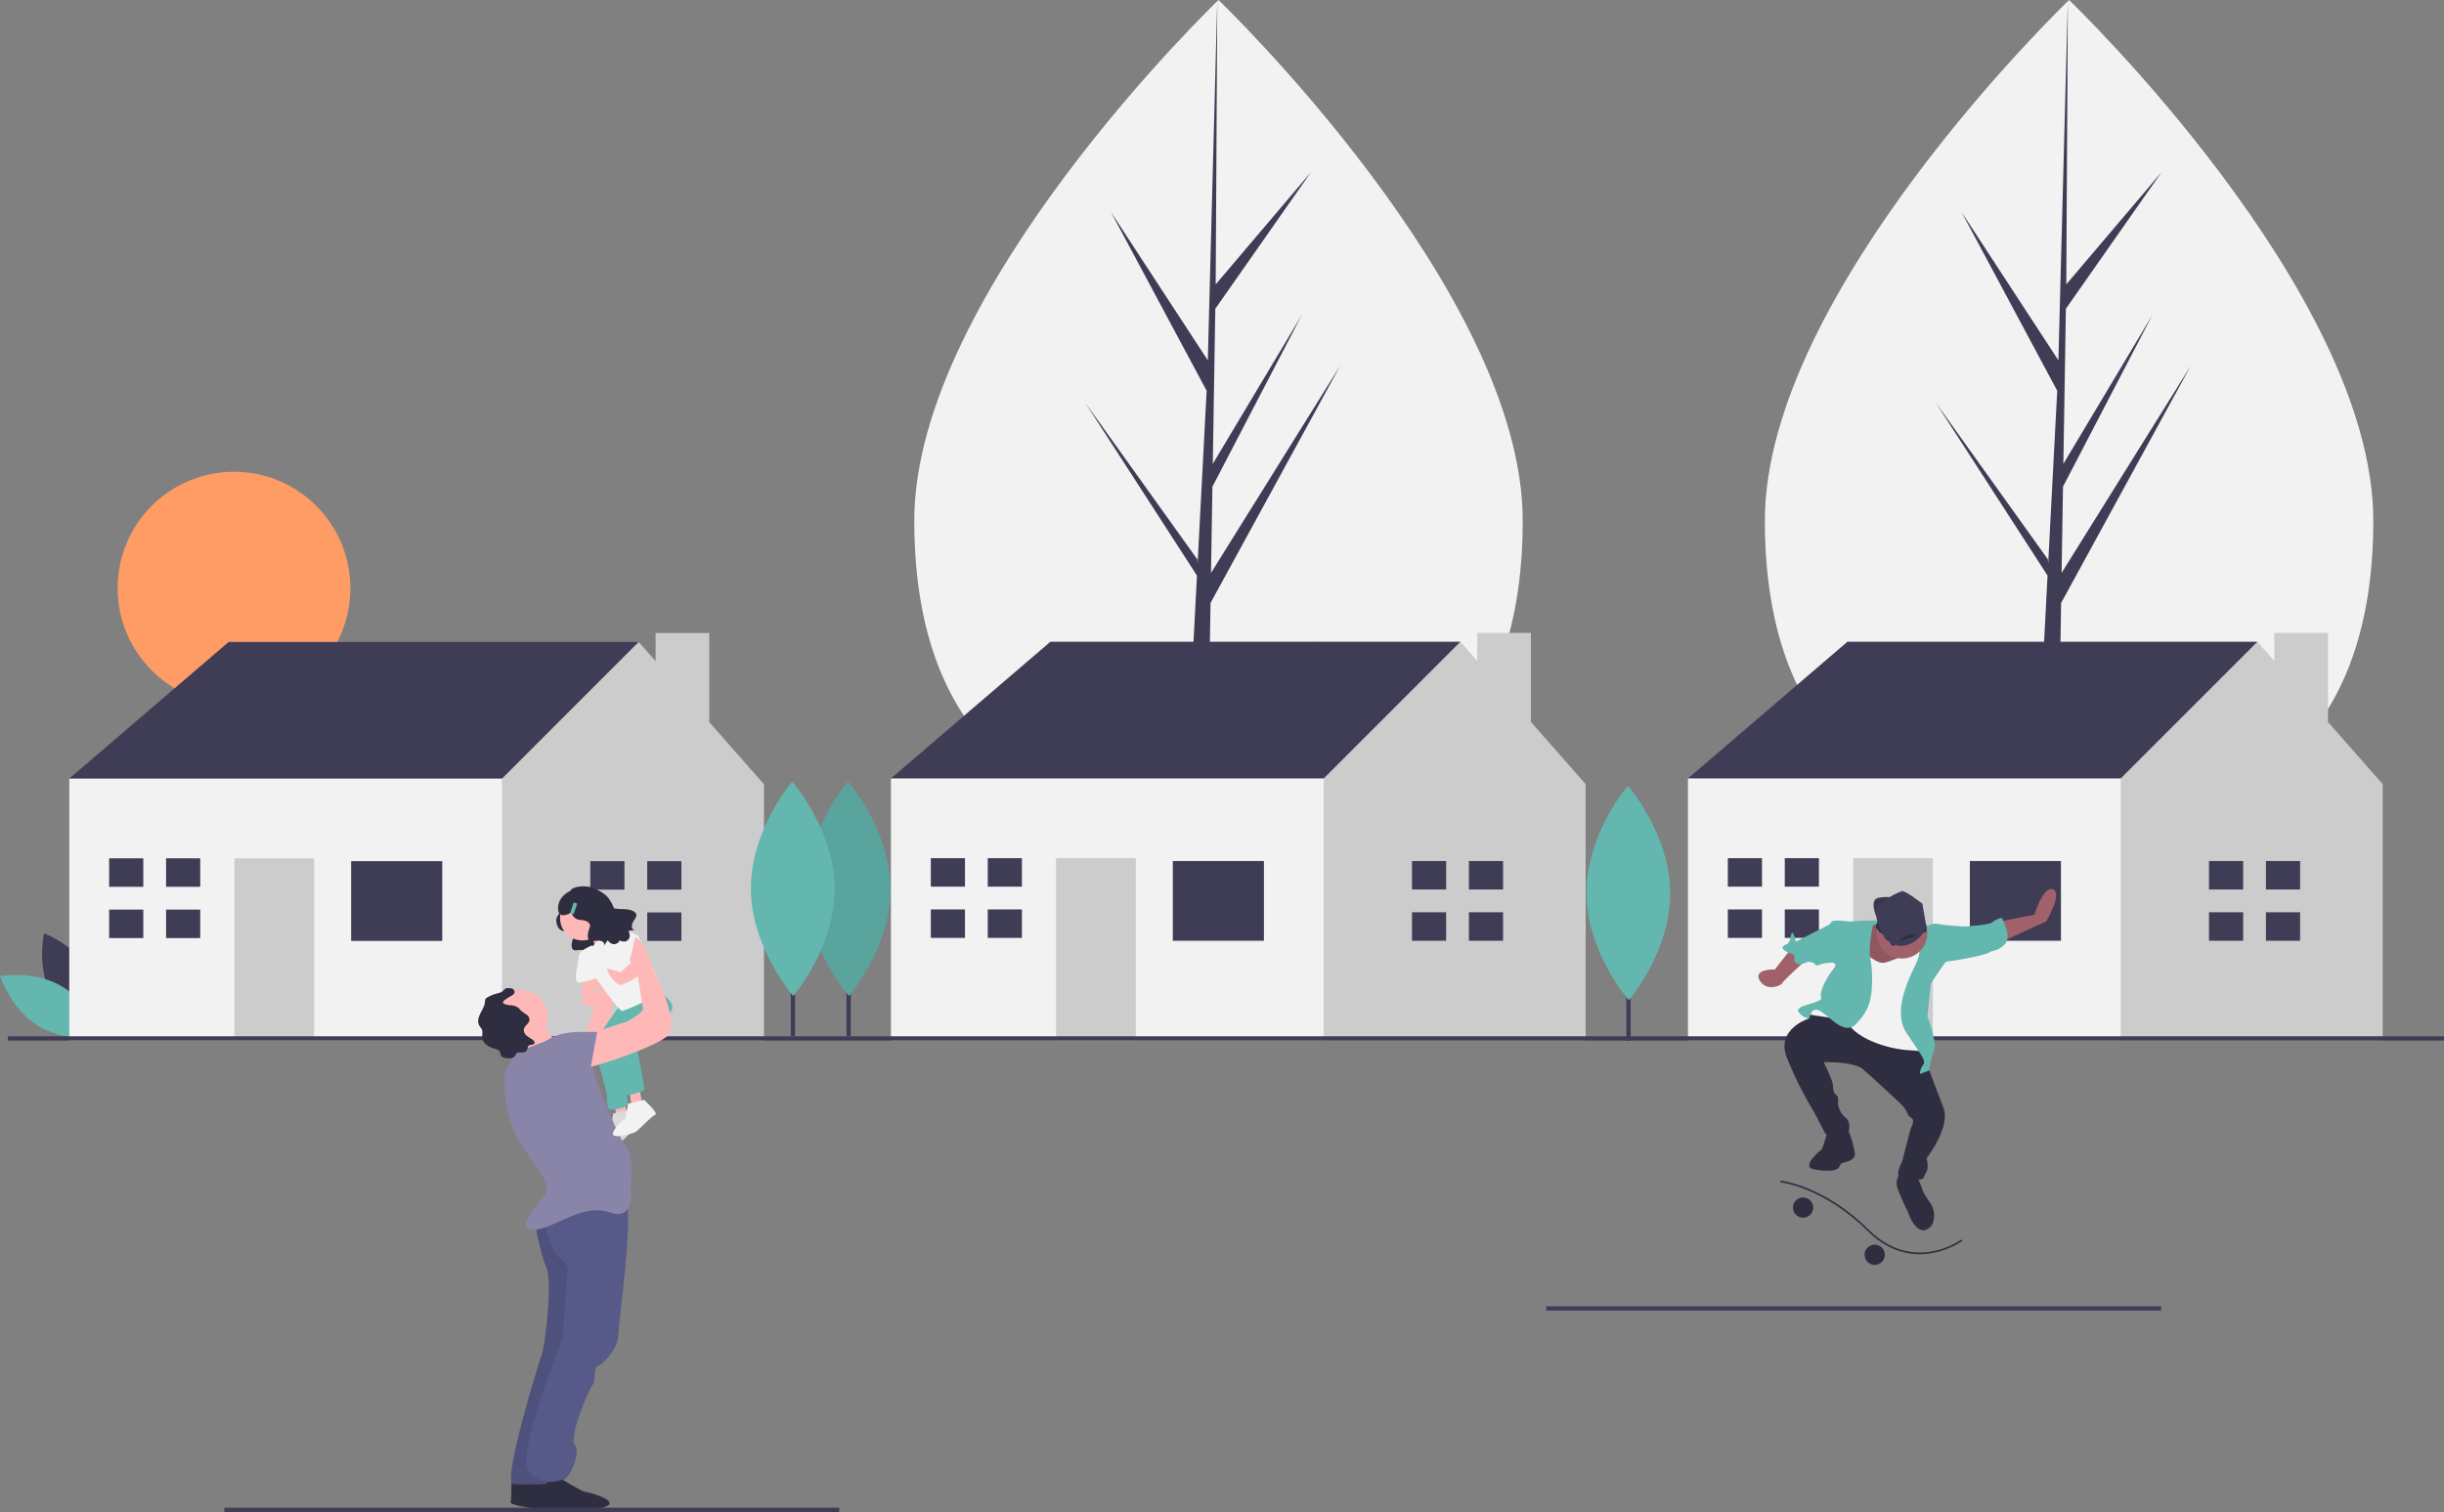 <svg width="766" height="474" viewBox="0 0 766 474" fill="none" xmlns="http://www.w3.org/2000/svg">
<rect x="0" y="0" width="766" height="474" fill="#808080" stroke="none"/>
<g clip-path="url(#clip0)">
<path d="M16.222 312.271C21.065 321.256 31.343 325.112 31.343 325.112C31.343 325.112 33.769 314.403 28.927 305.419C24.084 296.434 13.806 292.577 13.806 292.577C13.806 292.577 11.38 303.287 16.222 312.271Z" fill="#3F3D56"/>
<path d="M19.551 309.316C28.294 314.578 31.661 325.03 31.661 325.03C31.661 325.03 20.853 326.95 12.11 321.688C3.367 316.426 0 305.974 0 305.974C0 305.974 10.808 304.054 19.551 309.316Z" fill="#63B7AF"/>
<path d="M477.249 163.22C477.249 235.055 434.56 260.137 381.901 260.137C329.242 260.137 286.553 235.055 286.553 163.22C286.553 91.385 381.901 3.05176e-05 381.901 3.05176e-05C381.901 3.05176e-05 477.249 91.385 477.249 163.22Z" fill="#F2F2F2"/>
<path d="M378.428 249.149L379.404 189.029L420.044 114.653L379.557 179.598L379.996 152.566L408.005 98.756L380.112 145.413L380.902 96.794L410.895 53.954L381.026 89.149L381.519 0L378.42 118.017L378.674 113.149L348.181 66.456L378.185 122.495L375.344 176.793L375.259 175.352L340.106 126.215L375.153 180.443L374.797 187.234L374.734 187.336L374.763 187.894L367.554 325.654H377.185L378.341 254.497L413.302 200.402L378.428 249.149Z" fill="#3F3D56"/>
<path d="M743.84 163.22C743.84 235.055 701.151 260.137 648.492 260.137C595.833 260.137 553.145 235.055 553.145 163.22C553.145 91.385 648.492 3.05176e-05 648.492 3.05176e-05C648.492 3.05176e-05 743.84 91.385 743.84 163.22Z" fill="#F2F2F2"/>
<path d="M645.019 249.149L645.995 189.029L686.635 114.653L646.148 179.598L646.587 152.566L674.596 98.756L646.704 145.413L647.493 96.794L677.486 53.954L647.617 89.149L648.11 0L645.011 118.017L645.265 113.149L614.772 66.456L644.776 122.495L641.935 176.793L641.851 175.352L606.697 126.215L641.744 180.443L641.389 187.234L641.325 187.336L641.354 187.894L634.146 325.654H643.776L644.932 254.497L679.893 200.402L645.019 249.149Z" fill="#3F3D56"/>
<path d="M73.34 220.868C93.484 220.868 109.813 204.532 109.813 184.381C109.813 164.23 93.484 147.894 73.34 147.894C53.196 147.894 36.867 164.23 36.867 184.381C36.867 204.532 53.196 220.868 73.34 220.868Z" fill="#FF9C65"/>
<path d="M27.064 253.011L21.71 244.084L71.681 201.235H200.18V213.733L153.778 263.723L100.237 274.436L27.064 253.011Z" fill="#3F3D56"/>
<path d="M222.3 226.381V198.447H205.477V207.256L200.18 201.235L157.347 244.084L150.208 251.225L141.285 286.933L157.347 326.211H239.444V245.869L222.3 226.381Z" fill="#CCCCCC"/>
<path d="M157.347 244.084H21.71V326.211H157.347V244.084Z" fill="#F2F2F2"/>
<path d="M138.608 269.972H110.053V294.967H138.608V269.972Z" fill="#3F3D56"/>
<path d="M98.452 269.079H73.466V326.211H98.452V269.079Z" fill="#CCCCCC"/>
<path d="M44.911 278.006V269.08H34.203V278.006H44.018H44.911Z" fill="#3F3D56"/>
<path d="M44.018 285.148H34.203V294.075H44.911V285.148H44.018Z" fill="#3F3D56"/>
<path d="M62.758 269.079H52.05V278.006H62.758V269.079Z" fill="#3F3D56"/>
<path d="M62.758 285.148H52.05V294.075H62.758V285.148Z" fill="#3F3D56"/>
<path d="M195.719 278.899V269.972H185.01V278.899H194.826H195.719Z" fill="#3F3D56"/>
<path d="M194.826 286.04H185.01V294.967H195.719V286.04H194.826Z" fill="#3F3D56"/>
<path d="M213.566 269.972H202.857V278.899H213.566V269.972Z" fill="#3F3D56"/>
<path d="M213.566 286.04H202.857V294.967H213.566V286.04Z" fill="#3F3D56"/>
<path d="M284.596 252.962L279.242 244.035L329.214 201.186H457.712V213.684L411.31 263.675L357.769 274.387L284.596 252.962Z" fill="#3F3D56"/>
<path d="M479.832 226.332V198.398H463.008V207.206L457.712 201.186L414.88 244.035L407.741 251.176L398.817 286.884L414.88 326.162H496.975V245.82L479.832 226.332Z" fill="#CCCCCC"/>
<path d="M414.879 244.035H279.242V326.162H414.879V244.035Z" fill="#F2F2F2"/>
<path d="M396.14 269.923H367.585V294.918H396.14V269.923Z" fill="#3F3D56"/>
<path d="M355.984 269.03H330.998V326.162H355.984V269.03Z" fill="#CCCCCC"/>
<path d="M302.443 277.957V269.03H291.735V277.957H301.551H302.443Z" fill="#3F3D56"/>
<path d="M301.551 285.099H291.735V294.026H302.443V285.099H301.551Z" fill="#3F3D56"/>
<path d="M320.29 269.03H309.582V277.957H320.29V269.03Z" fill="#3F3D56"/>
<path d="M320.29 285.099H309.582V294.026H320.29V285.099Z" fill="#3F3D56"/>
<path d="M453.25 278.85V269.923H442.542V278.85H452.358H453.25Z" fill="#3F3D56"/>
<path d="M452.358 285.991H442.542V294.918H453.25V285.991H452.358Z" fill="#3F3D56"/>
<path d="M471.097 269.923H460.389V278.85H471.097V269.923Z" fill="#3F3D56"/>
<path d="M471.097 285.991H460.389V294.918H471.097V285.991Z" fill="#3F3D56"/>
<path d="M534.399 252.962L529.045 244.035L579.017 201.186H707.515V213.684L661.113 263.675L607.572 274.387L534.399 252.962Z" fill="#3F3D56"/>
<path d="M729.636 226.332V198.398H712.811V207.206L707.515 201.186L664.683 244.035L657.544 251.176L648.62 286.884L664.683 326.162H746.779V245.82L729.636 226.332Z" fill="#CCCCCC"/>
<path d="M664.682 244.035H529.045V326.162H664.682V244.035Z" fill="#F2F2F2"/>
<path d="M645.943 269.923H617.388V294.918H645.943V269.923Z" fill="#3F3D56"/>
<path d="M605.787 269.03H580.801V326.162H605.787V269.03Z" fill="#CCCCCC"/>
<path d="M552.246 277.957V269.03H541.538V277.957H551.354H552.246Z" fill="#3F3D56"/>
<path d="M551.354 285.099H541.538V294.026H552.246V285.099H551.354Z" fill="#3F3D56"/>
<path d="M570.093 269.03H559.385V277.957H570.093V269.03Z" fill="#3F3D56"/>
<path d="M570.093 285.099H559.385V294.026H570.093V285.099Z" fill="#3F3D56"/>
<path d="M703.054 278.85V269.923H692.346V278.85H702.161H703.054Z" fill="#3F3D56"/>
<path d="M702.161 285.991H692.346V294.918H703.054V285.991H702.161Z" fill="#3F3D56"/>
<path d="M720.901 269.923H710.192V278.85H720.901V269.923Z" fill="#3F3D56"/>
<path d="M720.901 285.991H710.192V294.918H720.901V285.991Z" fill="#3F3D56"/>
<path d="M511.077 273.139H509.734V326.208H511.077V273.139Z" fill="#3F3D56"/>
<path d="M523.472 279.902C523.557 298.459 510.506 313.563 510.506 313.563C510.506 313.563 497.317 298.58 497.231 280.023C497.146 261.466 510.197 246.362 510.197 246.362C510.197 246.362 523.386 261.345 523.472 279.902Z" fill="#63B7AF"/>
<path d="M266.646 271.795H265.303V324.865H266.646V271.795Z" fill="#3F3D56"/>
<path d="M279.041 278.558C279.127 297.115 266.076 312.219 266.076 312.219C266.076 312.219 252.886 297.236 252.8 278.679C252.715 260.122 265.766 245.018 265.766 245.018C265.766 245.018 278.956 260.001 279.041 278.558Z" fill="#63B7AF"/>
<path opacity="0.1" d="M279.041 278.558C279.127 297.115 266.076 312.219 266.076 312.219C266.076 312.219 252.886 297.236 252.8 278.679C252.715 260.122 265.766 245.018 265.766 245.018C265.766 245.018 278.956 260.001 279.041 278.558Z" fill="black"/>
<path d="M249.187 271.795H247.844V324.865H249.187V271.795Z" fill="#3F3D56"/>
<path d="M261.582 278.558C261.667 297.115 248.616 312.219 248.616 312.219C248.616 312.219 235.426 297.236 235.341 278.679C235.255 260.122 248.306 245.018 248.306 245.018C248.306 245.018 261.496 260.001 261.582 278.558Z" fill="#63B7AF"/>
<path d="M766 324.868H2.489V326.211H766V324.868Z" fill="#3F3D56"/>
<path d="M175.351 284.67C175.351 284.67 176.039 285.458 174.86 286.984C173.682 288.51 174.633 291.821 176.872 291.905C179.111 291.989 180.197 292.927 179.657 294.163C179.118 295.399 178.469 298.336 180.907 297.889C183.346 297.443 184.117 298.414 183.685 299.16C183.253 299.907 184.772 297.676 184.772 297.676C184.772 297.676 186.131 299.701 187.799 298.283C189.467 296.866 190.13 284.015 186.73 283.797C183.33 283.579 175.351 284.67 175.351 284.67Z" fill="#2F2E41"/>
<path d="M192.588 345.782L193.362 351.208H196.85L195.687 345.007L192.588 345.782Z" fill="#FFB8B8"/>
<path d="M197.237 347.914C197.237 347.914 201.886 352.177 200.724 352.564C199.561 352.952 195.3 357.603 194.525 357.99C193.832 358.337 186.389 360.703 187.551 357.99C188.406 356.226 189.751 354.746 191.426 353.727L192.2 349.076L197.237 347.914Z" fill="#F2F2F2"/>
<path opacity="0.1" d="M197.237 347.914C197.237 347.914 201.886 352.177 200.724 352.564C199.561 352.952 195.3 357.603 194.525 357.99C193.832 358.337 186.389 360.703 187.551 357.99C188.406 356.226 189.751 354.746 191.426 353.727L192.2 349.076L197.237 347.914Z" fill="black"/>
<path d="M197.237 341.713L198.012 347.139H201.499L200.336 340.938L197.237 341.713Z" fill="#FFB8B8"/>
<path d="M182.668 327.31L187.745 310.514C187.745 310.514 179.222 302.763 185.033 300.437C190.845 298.112 192.394 309.739 192.394 309.739L190.457 329.892H182.709L182.668 327.31Z" fill="#FFB8B8"/>
<path d="M194.525 314.971C194.525 314.971 184.512 327.818 186.032 329.727C187.551 331.636 190.263 343.263 190.263 343.263C190.263 343.263 189.876 347.914 191.426 347.914C192.975 347.914 196.849 347.139 196.849 345.976C196.849 344.813 193.363 330.086 193.363 330.086L203.435 316.909L194.525 314.971Z" fill="#63B7AF"/>
<path d="M195.3 315.746L205.373 310.32C205.373 310.32 212.346 313.808 210.409 316.909C208.472 320.009 199.561 328.148 199.561 328.148C199.561 328.148 202.273 341.325 201.886 341.713C201.498 342.1 197.237 343.65 196.074 343.263C194.912 342.875 188.714 327.76 190.263 326.985C191.813 326.21 196.849 318.071 196.849 318.071L195.3 315.746Z" fill="#63B7AF"/>
<path d="M167.793 464.027C167.793 464.027 174.767 468.29 175.542 468.29C176.316 468.29 186.777 471.003 182.128 472.941C177.479 474.878 159.658 472.166 160.045 471.003C160.432 469.84 160.045 462.864 160.82 462.864C161.595 462.864 167.793 464.027 167.793 464.027Z" fill="#2F2E41"/>
<path d="M175.542 463.407C175.542 463.407 182.515 467.67 183.29 467.67C184.065 467.67 194.525 470.383 189.876 472.321C185.227 474.258 167.406 471.545 167.793 470.383C168.181 469.22 167.793 462.244 168.568 462.244C169.343 462.244 175.542 463.407 175.542 463.407Z" fill="#2F2E41"/>
<path d="M167.509 382.587C167.509 382.587 169.343 393.103 171.28 397.366C173.217 401.629 170.893 421.783 169.73 424.883C168.568 427.984 157.333 464.802 160.82 465.189C164.307 465.577 171.28 465.189 171.28 465.189L182.515 429.921L180.578 382.639L167.509 382.587Z" fill="#575A88"/>
<path opacity="0.1" d="M167.509 382.587C167.509 382.587 169.343 393.103 171.28 397.366C173.217 401.629 170.893 421.783 169.73 424.883C168.568 427.984 157.333 464.802 160.82 465.189C164.307 465.577 171.28 465.189 171.28 465.189L182.515 429.921L180.578 382.639L167.509 382.587Z" fill="black"/>
<path d="M170.505 381.631C170.505 381.631 172.055 392.096 175.542 394.421C179.028 396.746 177.866 399.072 177.866 399.072L176.316 419.612C176.316 419.612 161.207 456.818 165.856 461.469C170.505 466.12 174.767 464.182 176.704 463.794C178.641 463.407 182.128 455.268 180.191 452.943C178.254 450.617 184.065 436.665 185.614 434.34C187.164 432.014 185.614 428.914 187.552 428.139C189.489 427.364 193.75 422.325 193.75 418.837C193.75 415.349 199.174 378.143 195.687 375.818C192.2 373.493 169.851 380.617 169.851 380.617L170.505 381.631Z" fill="#575A88"/>
<path d="M163.144 327.373C167.852 327.373 171.668 323.556 171.668 318.847C171.668 314.138 167.852 310.32 163.144 310.32C158.437 310.32 154.621 314.138 154.621 318.847C154.621 323.556 158.437 327.373 163.144 327.373Z" fill="#FFB8B8"/>
<path d="M182.515 294.818C186.367 294.818 189.489 291.695 189.489 287.842C189.489 283.989 186.367 280.866 182.515 280.866C178.664 280.866 175.542 283.989 175.542 287.842C175.542 291.695 178.664 294.818 182.515 294.818Z" fill="#FFB8B8"/>
<path d="M168.956 318.847C168.956 318.847 173.605 327.373 175.929 327.373C178.254 327.373 166.631 336.287 166.631 336.287C166.631 336.287 162.757 325.048 161.982 324.66C161.207 324.272 168.956 318.847 168.956 318.847Z" fill="#FFB8B8"/>
<path d="M170.505 326.598C170.505 326.598 160.432 330.086 160.82 331.249C161.207 332.411 158.108 335.124 158.108 336.287C158.108 337.45 157.333 347.914 161.982 356.44C166.631 364.966 173.992 371.167 170.505 375.043C167.019 378.918 161.595 385.507 167.406 385.507C173.217 385.507 182.515 376.981 191.038 380.081C199.561 383.182 197.624 371.555 197.624 371.555C197.624 371.555 198.787 362.641 196.462 359.928C194.138 357.215 186.002 337.837 186.002 335.512C186.002 333.186 178.254 324.272 176.316 324.272C174.379 324.272 170.505 326.598 170.505 326.598Z" fill="#8985A8"/>
<path d="M184.452 292.105C184.452 292.105 187.607 298.105 187.773 299.174C187.939 300.244 193.363 292.105 193.363 292.105L187.164 287.842L184.452 292.105Z" fill="#FFB8B8"/>
<path d="M185.614 296.756L192.2 289.78L199.949 293.268C199.949 293.268 207.175 309.158 207.63 310.32C208.084 311.483 196.075 316.909 194.912 316.909C193.75 316.909 185.614 304.894 185.614 304.894C185.614 304.894 183.677 299.081 185.614 296.756Z" fill="#F2F2F2"/>
<path d="M182.515 306.057V313.033H187.164L185.635 306.057H182.515Z" fill="#FFB8B8"/>
<path d="M185.168 311.289C184.58 311.281 184.004 311.453 183.517 311.781C183.029 312.108 182.653 312.577 182.438 313.124C182.136 313.944 182.238 314.805 183.677 315.165C186.777 315.94 187.164 315.165 187.164 315.165C187.164 315.165 192.544 314.39 191.404 312.839C190.263 311.289 187.164 311.289 187.164 311.289H185.168Z" fill="#FFB8B8"/>
<path d="M201.886 344.813C201.886 344.813 206.535 349.076 205.373 349.464C204.21 349.851 199.949 354.502 199.174 354.89C198.481 355.236 191.038 357.603 192.201 354.89C193.055 353.126 194.4 351.645 196.075 350.627L196.85 345.976L201.886 344.813Z" fill="#F2F2F2"/>
<path d="M160.108 312.283C160.641 311.971 161.271 311.582 161.286 310.963C161.272 310.736 161.192 310.518 161.056 310.336C160.92 310.154 160.734 310.015 160.52 309.937C160.09 309.789 159.635 309.727 159.181 309.757C159.007 309.748 158.833 309.765 158.664 309.808C158.222 309.944 157.968 310.392 157.621 310.696C157.07 311.083 156.437 311.336 155.772 311.436C154.684 311.719 153.641 312.151 152.673 312.721C152.481 312.818 152.314 312.956 152.182 313.125C152.03 313.436 151.962 313.782 151.985 314.128C151.898 315.443 151.11 316.588 150.521 317.767C149.933 318.946 149.547 320.415 150.237 321.537C150.511 321.886 150.767 322.249 151.003 322.625C151.493 323.645 150.882 324.901 151.235 325.976C151.394 326.399 151.648 326.78 151.977 327.089C152.658 327.774 153.496 328.282 154.418 328.567C155.299 328.838 156.391 329.019 156.736 329.874C156.812 330.26 156.921 330.64 157.062 331.008C157.22 331.196 157.414 331.349 157.633 331.459C157.852 331.569 158.091 331.633 158.335 331.647C158.875 331.77 159.432 331.811 159.984 331.766C160.26 331.742 160.529 331.662 160.774 331.531C161.018 331.401 161.233 331.221 161.407 331.004C161.563 330.699 161.756 330.413 161.983 330.155C162.543 329.686 163.396 330.056 164.116 329.932C164.408 329.877 164.678 329.74 164.895 329.536C165.111 329.333 165.265 329.072 165.339 328.784C165.358 328.477 165.443 328.178 165.587 327.906C166.034 327.334 167.211 327.738 167.507 327.074C167.699 326.642 167.297 326.187 166.909 325.918C166.244 325.53 165.606 325.097 165 324.623C164.699 324.381 164.466 324.065 164.324 323.706C164.182 323.347 164.136 322.958 164.19 322.575C164.457 321.452 165.923 320.833 165.972 319.679C165.951 319.348 165.851 319.027 165.681 318.742C165.511 318.458 165.275 318.219 164.993 318.044C164.428 317.701 163.886 317.322 163.37 316.907C163.023 316.571 162.761 316.149 162.383 315.847C161.638 315.382 160.775 315.138 159.897 315.145C159.43 315.097 157.569 314.882 157.642 314.171C157.703 313.581 159.634 312.561 160.108 312.283Z" fill="#2F2E41"/>
<path d="M185.614 296.368C185.614 296.368 181.353 297.918 181.353 299.856C181.353 301.794 179.416 307.995 181.353 307.995C183.29 307.995 187.164 306.507 187.164 306.507L185.614 296.368Z" fill="#F2F2F2"/>
<path d="M184.452 324.272C184.452 324.272 195.687 320.397 196.075 320.397C196.462 320.397 201.886 317.296 201.498 316.134L199.949 306.445C199.949 306.445 193.75 293.655 198.012 293.655C202.273 293.655 204.598 303.732 204.598 303.732C204.598 303.732 213.896 321.172 208.859 325.048C203.823 328.923 182.902 335.899 181.74 334.737C180.578 333.574 184.452 324.272 184.452 324.272Z" fill="#FFB8B8"/>
<path d="M195.3 299.081L197.915 301.602L194.525 304.894C194.525 304.894 189.876 302.957 190.263 304.119C190.651 305.282 192.975 308.77 194.525 308.77C196.075 308.77 204.14 303.732 204.175 302.181C204.21 300.631 199.174 295.205 198.012 294.818C196.849 294.43 195.3 299.081 195.3 299.081Z" fill="#FFB8B8"/>
<path d="M190.383 296.38C190.383 296.38 196.075 301.406 196.849 301.406C197.624 301.406 199.033 293.854 199.033 293.854C199.033 293.854 194.441 290.86 192.739 291.676C191.038 292.492 190.383 296.38 190.383 296.38Z" fill="#F2F2F2"/>
<path d="M170.505 328.923C170.505 328.923 170.505 323.497 182.128 323.497H187.164L184.84 336.287L177.091 338.612L170.505 328.923Z" fill="#8985A8"/>
<path d="M195.893 285.014C194.754 285.009 193.616 284.939 192.485 284.804C191.597 282.657 190.465 280.855 189.242 280.183C188.252 279.424 187.153 278.821 185.982 278.394C183.401 277.297 179.104 277.981 178.852 279.228C173.773 281.656 175.057 285.92 175.057 285.92C175.846 287.589 177.616 286.85 179.119 286.094C179.258 286.697 179.582 287.242 180.046 287.651C180.51 288.061 181.09 288.316 181.705 288.379C184.186 288.473 185.389 289.512 184.791 290.881C184.193 292.25 183.474 295.503 186.175 295.009C188.877 294.514 189.731 295.59 189.252 296.417C188.774 297.244 190.457 294.772 190.457 294.772C190.457 294.772 191.962 297.016 193.81 295.445C193.997 295.265 194.13 295.037 194.195 294.786C194.775 295.128 195.459 295.248 196.121 295.123C198.334 294.132 196.96 291.806 196.96 291.806C196.96 291.806 199.914 291.353 198.962 291.428C198.01 291.503 197.408 290.269 199.019 288.044C200.63 285.819 197.386 285.065 195.893 285.014Z" fill="#2F2E41"/>
<path d="M180.905 283.27L179.802 282.903L178.701 286.213L179.804 286.58L180.905 283.27Z" fill="#63B7AF"/>
<path d="M263.036 472.656H70.311V474H263.036V472.656Z" fill="#3F3D56"/>
<path d="M677.36 409.51H484.636V410.854H677.36V409.51Z" fill="#3F3D56"/>
<path d="M626.802 288.855L637.632 286.741C637.632 286.741 640.273 277.756 643.443 278.813C646.613 279.87 641.33 288.855 641.33 288.855L626.273 295.725L626.802 288.855Z" fill="#A0616A"/>
<path d="M561.029 297.839L556.274 303.917C556.274 303.917 549.406 303.653 551.52 307.352C553.633 311.052 558.387 308.938 558.652 308.145C558.916 307.352 566.576 300.482 566.576 300.482L561.029 297.839Z" fill="#A0616A"/>
<path d="M580.444 290.837L584.406 288.723C584.406 288.723 601.312 287.401 607.651 291.629C613.991 295.857 580.972 296.386 580.972 296.386L580.444 290.837Z" fill="#63B7AF"/>
<path d="M587.972 287.005C587.972 287.005 585.859 281.984 588.765 281.456C590.422 281.131 592.126 281.131 593.783 281.456L590.614 284.098L587.972 287.005Z" fill="#3F3D56"/>
<path opacity="0.1" d="M587.972 287.005C587.972 287.005 585.859 281.984 588.765 281.456C590.422 281.131 592.126 281.131 593.783 281.456L590.614 284.098L587.972 287.005Z" fill="black"/>
<path d="M573.444 317.394L565.783 316.865L567.104 319.243C567.104 319.243 556.538 322.414 559.972 331.399C562.384 337.446 565.3 343.28 568.689 348.839L572.123 355.445C572.123 355.445 579.255 356.502 579.519 354.388C579.783 352.274 579.519 351.217 578.198 350.16C576.986 349.068 576.232 347.558 576.085 345.932C576.085 344.875 576.349 343.818 575.557 343.29C574.764 342.761 574.5 341.969 574.5 340.383C574.5 338.798 571.595 332.984 571.595 332.984C571.595 332.984 580.84 332.72 583.746 335.098C586.651 337.476 596.16 346.461 596.16 346.461C596.686 347.011 597.131 347.634 597.481 348.311C598.01 349.368 598.01 349.896 599.066 350.425C600.123 350.953 599.33 353.067 599.066 353.331C598.802 353.596 596.16 364.165 596.16 364.165C596.16 364.165 593.255 369.186 596.425 369.45C599.594 369.715 602.5 369.979 602.764 369.45C603.058 368.718 603.411 368.011 603.821 367.336C604.613 366.015 603.821 363.108 603.821 363.108C603.821 363.108 611.481 353.331 609.104 347.254C606.726 341.176 601.708 327.435 601.708 327.435L594.047 324.264L580.047 319.243L573.444 317.394Z" fill="#2F2E41"/>
<path d="M572.915 354.124C572.915 354.124 571.33 360.202 570.802 360.466C570.274 360.73 564.462 365.751 568.425 366.544C572.387 367.336 575.293 367.072 576.085 366.279C576.878 365.487 576.613 364.694 577.934 364.43C579.255 364.166 581.632 363.373 581.368 361.523C581.104 359.673 579.783 354.653 578.991 354.124C578.198 353.596 572.915 354.124 572.915 354.124Z" fill="#2F2E41"/>
<path d="M595.896 367.601C595.896 367.601 593.519 369.45 594.84 372.886C596.161 376.321 598.01 380.02 598.01 380.02C598.01 380.02 600.123 386.627 603.557 385.57C604.175 385.35 604.724 384.973 605.15 384.475C605.577 383.976 605.865 383.375 605.986 382.73C606.229 381.794 606.269 380.817 606.103 379.864C605.938 378.911 605.571 378.005 605.027 377.205L603.028 374.207L600.915 368.658L595.896 367.601Z" fill="#2F2E41"/>
<path d="M589.293 289.912C589.293 289.912 586.123 289.648 585.595 290.44C585.066 291.233 582.689 301.803 585.595 302.86C588.5 303.917 597.217 305.767 598.538 304.445C599.859 303.124 600.387 291.497 600.387 291.497L589.293 289.912Z" fill="#A0616A"/>
<path opacity="0.1" d="M589.293 289.912C589.293 289.912 586.123 289.648 585.595 290.44C585.066 291.233 582.689 301.803 585.595 302.86C588.5 303.917 597.217 305.767 598.538 304.445C599.859 303.124 600.387 291.497 600.387 291.497L589.293 289.912Z" fill="black"/>
<path d="M584.538 298.632C584.538 298.632 588.236 302.331 590.613 301.803C592.991 301.274 598.538 298.896 599.066 297.839C599.594 296.782 606.198 296.518 606.198 296.518L599.066 316.337L604.085 332.984C604.085 332.984 606.991 329.549 599.066 329.285C591.142 329.02 580.576 325.057 578.727 319.772C578.727 319.772 567.104 318.186 566.576 317.922C566.048 317.658 567.897 316.072 567.897 316.072L575.557 313.958L581.104 306.824L584.538 298.632Z" fill="#F2F2F2"/>
<path d="M586.915 290.44C586.915 290.44 588.236 288.59 586.915 288.59C584.799 288.547 582.681 288.635 580.576 288.855C579.255 289.119 574.236 287.798 573.708 289.383C573.18 290.969 573.18 300.746 574.236 301.539C575.293 302.331 575.821 302.331 574.5 303.917C573.18 305.502 570.01 310.787 570.802 312.637C571.595 314.487 562.35 315.015 563.67 317.129C564.029 317.733 564.529 318.241 565.127 318.61C565.725 318.978 566.404 319.195 567.104 319.243C567.104 319.243 567.633 315.015 570.802 317.129C573.972 319.243 578.199 324.528 581.632 321.093C585.066 317.658 586.387 314.487 586.651 309.995C586.928 306.639 586.75 303.261 586.123 299.953C585.595 297.311 586.915 290.44 586.915 290.44Z" fill="#63B7AF"/>
<path d="M600.651 295.461C600.651 295.461 602.764 297.311 600.651 301.803C598.538 306.295 592.99 316.865 597.481 323.735C601.972 330.606 603.821 332.456 602.764 333.777C602.121 334.614 601.752 335.629 601.707 336.684L604.613 335.627C604.932 333.466 605.463 331.341 606.198 329.285C607.254 326.642 604.085 318.715 604.085 318.715L605.141 308.409C605.141 308.409 609.368 301.803 609.896 301.539C610.424 301.274 608.839 289.912 608.839 289.912C608.839 289.912 606.198 289.119 604.877 289.912C603.556 290.704 600.651 295.461 600.651 295.461Z" fill="#63B7AF"/>
<path d="M575.293 289.647H573.708L562.878 295.197C562.878 295.197 562.086 291.761 561.557 292.554C561.029 293.347 561.293 295.461 559.972 295.989C558.652 296.518 557.859 297.311 559.972 298.368C562.086 299.425 562.35 298.632 562.35 300.482C562.35 302.331 563.935 302.596 565.255 302.067C566.576 301.539 566.84 301.274 568.161 301.803C569.482 302.331 568.689 303.124 570.538 302.331C572.387 301.539 577.142 301.803 577.142 301.803L575.293 289.647Z" fill="#63B7AF"/>
<path d="M606.991 290.44L608.84 289.912C608.84 289.912 614.387 290.44 615.708 290.44C617.028 290.44 618.349 290.176 619.142 290.176C619.934 290.176 623.896 289.648 624.425 289.119C624.953 288.591 627.33 287.269 627.594 288.062C627.859 288.855 630.764 293.875 628.123 296.254C625.481 298.632 624.953 297.575 623.368 298.632C621.783 299.689 609.104 301.803 608.84 301.539C608.576 301.274 606.991 290.44 606.991 290.44Z" fill="#63B7AF"/>
<path d="M596.161 300.482C600.537 300.482 604.085 296.932 604.085 292.554C604.085 288.176 600.537 284.627 596.161 284.627C591.784 284.627 588.236 288.176 588.236 292.554C588.236 296.932 591.784 300.482 596.161 300.482Z" fill="#A0616A"/>
<path d="M590.329 292.873C590.419 293.046 590.475 293.234 590.493 293.428C590.599 293.878 590.852 294.279 591.211 294.569C591.571 294.859 592.017 295.02 592.479 295.028C592.441 295.198 592.44 295.374 592.474 295.545C592.509 295.716 592.58 295.877 592.681 296.019C592.783 296.161 592.913 296.279 593.063 296.367C593.213 296.455 593.381 296.511 593.554 296.53C594.09 295.843 594.489 295.06 594.731 294.224C594.791 293.895 594.927 293.585 595.129 293.319C595.446 293.054 595.844 292.904 596.257 292.895C598.366 292.623 600.487 292.465 602.613 292.422C602.902 292.442 603.191 292.383 603.449 292.251C604.046 291.866 603.846 290.937 603.469 290.335C602.726 289.157 601.596 288.275 600.273 287.84C599.311 287.581 598.325 287.417 597.33 287.352C596.013 287.141 594.684 287.003 593.352 286.939C592.009 286.877 590.68 287.233 589.547 287.957C588.753 288.517 587.449 290.086 588.087 291.076C588.189 291.235 588.512 291.313 588.649 291.475C588.836 291.695 588.837 292.027 589.049 292.227C589.403 292.56 590.045 292.454 590.329 292.873Z" fill="#2F2E41"/>
<path d="M596.16 279.342C596.16 279.342 587.179 282.513 587.972 287.005C588.764 291.497 591.142 296.782 596.16 296.518C601.179 296.254 603.821 290.789 603.821 290.789L602.5 283.306C602.5 283.306 597.481 279.342 596.16 279.342Z" fill="#3F3D56"/>
<path d="M595.027 295.199C595.027 295.199 598.558 291.367 600.336 293.589C600.336 293.589 600.255 293.479 595.027 295.199Z" fill="#2F2E41"/>
<path d="M601.694 393.184C596.959 393.184 591.1 391.615 585.391 385.943C571.415 372.057 558.137 370.664 558.005 370.652L558.054 370.125C558.189 370.138 571.655 371.55 585.764 385.568C593.014 392.771 600.497 393.212 605.498 392.313C608.801 391.713 611.947 390.445 614.743 388.586L615.055 389.012C612.199 390.914 608.986 392.213 605.612 392.83C604.319 393.064 603.008 393.183 601.694 393.184V393.184Z" fill="#2F2E41"/>
<path d="M565.123 381.738C566.874 381.738 568.293 380.318 568.293 378.567C568.293 376.816 566.874 375.396 565.123 375.396C563.372 375.396 561.953 376.816 561.953 378.567C561.953 380.318 563.372 381.738 565.123 381.738Z" fill="#2F2E41"/>
<path d="M587.576 396.536C589.326 396.536 590.745 395.116 590.745 393.365C590.745 391.614 589.326 390.194 587.576 390.194C585.825 390.194 584.406 391.614 584.406 393.365C584.406 395.116 585.825 396.536 587.576 396.536Z" fill="#2F2E41"/>
</g>
<defs>
<clipPath id="clip0">
<rect width="766" height="474" fill="white"/>
</clipPath>
</defs>
</svg>
